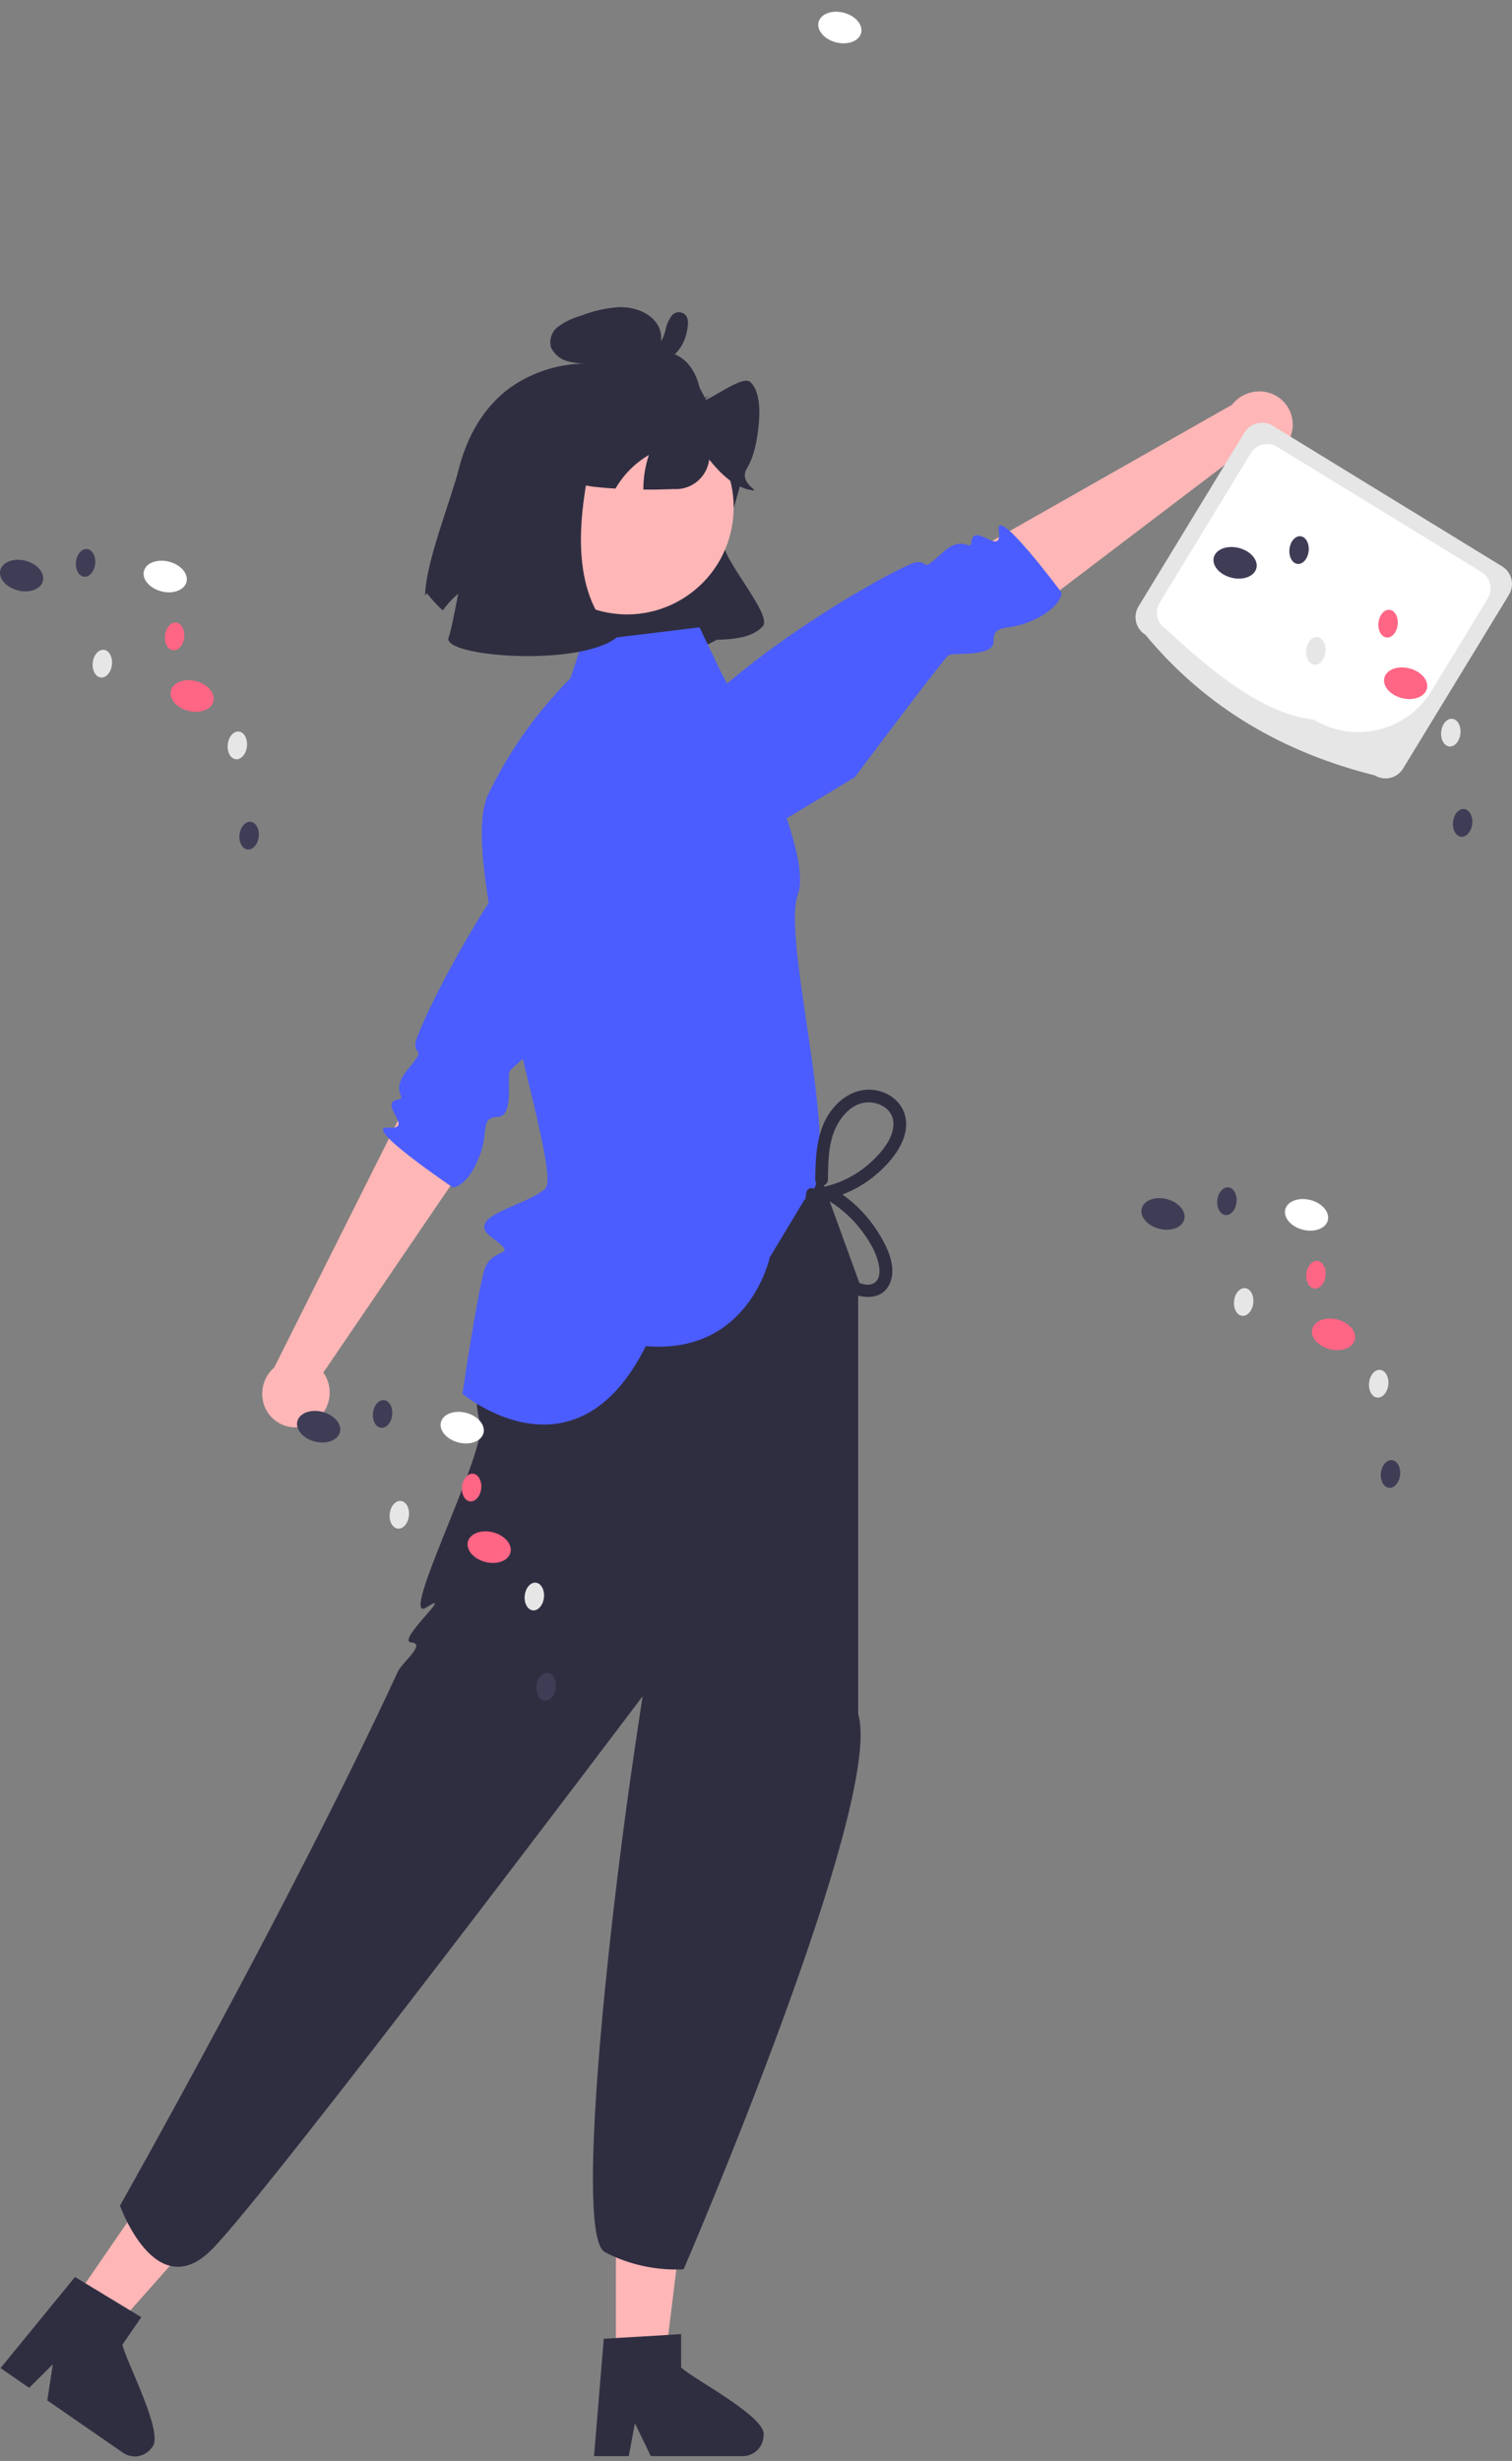 <svg width="142" height="231" viewBox="0 0 142 231" fill="none" xmlns="http://www.w3.org/2000/svg">
<rect x="0" y="0" width="142" height="231" fill="#808080" stroke="none"/>
<g clip-path="url(#clip0_119_2767)">
<path d="M43.092 44.005C42.354 46.944 39.948 52.854 39.927 55.902L40.093 55.686C40.544 56.264 41.041 56.803 41.579 57.3C42.289 56.316 43.196 55.49 44.242 54.876C43.805 56.203 43.638 57.605 43.751 58.998C45.445 62.571 50.714 60.159 53.878 59.313C57.592 62.561 61.999 62.94 67.312 60.057C68.9 60.006 70.667 59.865 71.639 58.787C72.61 57.71 67.556 52.201 67.97 50.821C70.921 40.991 70.754 42.06 66.887 38.312C66.036 37.487 65.852 36.108 64.849 35.347C63.458 34.293 61.529 34.173 59.757 34.108C60.21 34.07 60.645 33.917 61.022 33.661C61.399 33.406 61.703 33.058 61.907 32.65C62.079 32.244 62.135 31.798 62.071 31.362C62.006 30.925 61.822 30.516 61.539 30.177C60.781 29.232 59.412 28.809 58.15 28.829C56.916 28.912 55.701 29.186 54.55 29.639C53.792 29.846 53.077 30.187 52.439 30.647C52.139 30.864 51.911 31.169 51.788 31.52C51.664 31.87 51.65 32.251 51.748 32.609C51.897 32.933 52.117 33.218 52.392 33.444C52.667 33.67 52.989 33.831 53.334 33.915C53.862 34.059 54.408 34.132 54.956 34.131C52.442 34.146 49.992 34.929 47.932 36.374C45.358 38.236 43.834 41.067 43.092 44.005Z" fill="#2F2E41"/>
<path d="M68.626 49.98C69.918 44.59 66.607 39.171 61.23 37.876C55.853 36.581 50.447 39.9 49.155 45.291C47.864 50.681 51.175 56.1 56.552 57.395C61.929 58.69 67.335 55.37 68.626 49.98Z" fill="#FFB6B6"/>
<path d="M52.208 43.603C53.019 45.268 54.739 45.605 56.306 45.748C56.8 45.795 57.297 45.834 57.796 45.86C57.945 45.611 58.106 45.364 58.277 45.129C58.987 44.144 59.893 43.318 60.939 42.704C60.593 43.753 60.417 44.851 60.419 45.956C61.355 45.964 62.294 45.947 63.234 45.906C64.043 45.966 64.843 45.713 65.471 45.198C66.099 44.684 66.505 43.947 66.606 43.141C67.64 44.412 68.817 45.581 70.258 45.945C71.942 46.304 69.278 45.522 70.118 44.016C70.801 42.903 71.074 41.496 71.226 40.153C71.405 38.557 71.379 36.749 70.485 35.874C69.767 35.164 66.94 37.435 65.978 37.638C63.857 38.095 67.944 36.628 65.96 37.51L65.838 37.927C65.903 35.742 64.855 33.79 63.331 33.253C62.304 32.895 61.16 33.134 60.05 33.387C58.616 33.648 57.228 34.118 55.931 34.783C54.45 35.599 53.256 36.854 52.513 38.376C51.722 40.029 51.507 42.166 52.208 43.603Z" fill="#2F2E41"/>
<path d="M61.505 32.38C61.403 32.364 61.661 32.367 61.574 32.381C61.617 32.373 61.66 32.361 61.701 32.345C61.708 32.343 61.803 32.298 61.74 32.33C61.882 32.266 62.002 32.162 62.085 32.031C62.279 31.71 62.418 31.359 62.495 30.992C62.59 30.508 62.786 30.05 63.07 29.648C63.152 29.54 63.258 29.453 63.379 29.393C63.5 29.334 63.634 29.305 63.769 29.307C63.904 29.309 64.036 29.343 64.156 29.406C64.275 29.47 64.378 29.56 64.456 29.671C64.707 30.073 64.602 30.625 64.522 31.064C64.439 31.521 64.283 31.961 64.06 32.368C63.685 33.035 63.124 33.578 62.446 33.931C61.662 34.343 60.766 34.492 59.892 34.354C59.774 34.323 59.669 34.258 59.587 34.168C59.506 34.078 59.452 33.966 59.434 33.846C59.414 33.725 59.431 33.602 59.48 33.491C59.53 33.38 59.611 33.286 59.713 33.22L61.036 32.454C61.106 32.411 61.183 32.383 61.263 32.37C61.343 32.358 61.426 32.361 61.505 32.38C61.584 32.399 61.658 32.433 61.724 32.481C61.79 32.529 61.846 32.59 61.888 32.659C61.931 32.729 61.959 32.806 61.972 32.887C61.984 32.967 61.981 33.05 61.962 33.129C61.943 33.208 61.909 33.283 61.861 33.349C61.813 33.415 61.753 33.471 61.684 33.513L60.36 34.279L60.181 33.146C60.363 33.173 60.547 33.179 60.73 33.165C60.926 33.158 61.121 33.123 61.308 33.061C61.488 33.012 61.662 32.943 61.828 32.856C61.934 32.8 62.037 32.739 62.136 32.673C62.172 32.648 62.208 32.624 62.244 32.598C62.241 32.6 62.391 32.483 62.326 32.537C62.491 32.396 62.643 32.24 62.78 32.071C62.828 32.011 62.871 31.947 62.909 31.88C62.976 31.771 63.036 31.658 63.089 31.542C63.197 31.296 63.273 31.038 63.317 30.774C63.338 30.663 63.353 30.55 63.363 30.437C63.361 30.376 63.364 30.315 63.371 30.254C63.404 30.107 63.372 30.337 63.44 30.39L63.725 30.545C63.775 30.553 63.827 30.549 63.876 30.535C63.925 30.52 63.969 30.494 64.007 30.459C64.032 30.412 64.026 30.42 63.99 30.484C63.948 30.558 63.911 30.636 63.879 30.715C63.809 30.901 63.75 31.09 63.7 31.282C63.598 31.69 63.453 32.086 63.268 32.463C63.087 32.843 62.792 33.156 62.423 33.358C62.055 33.56 61.632 33.641 61.215 33.587C61.056 33.548 60.919 33.447 60.834 33.307C60.748 33.167 60.721 32.999 60.758 32.839C60.799 32.68 60.9 32.544 61.039 32.459C61.178 32.373 61.345 32.345 61.505 32.38Z" fill="#2F2E41"/>
<path d="M57.843 221.803L62.437 221.803L64.623 204.038H57.842L57.843 221.803Z" fill="#FFB6B6"/>
<path d="M63.966 222.218V219.096L62.758 219.17L57.842 219.462L56.704 219.532L55.834 229.989L55.787 230.549H59.049L59.154 229.993L59.628 227.462L60.851 229.993L61.119 230.549H69.768C70.282 230.546 70.775 230.339 71.139 229.974C71.502 229.609 71.707 229.115 71.71 228.599C72.075 226.89 64.882 223.195 63.966 222.218Z" fill="#2F2E41"/>
<path d="M6.694 216.253L10.477 218.866L22.334 205.483L16.751 201.626L6.694 216.253Z" fill="#FFB6B6"/>
<path d="M11.501 220.078L13.269 217.507L12.233 216.881L8.019 214.324L7.043 213.734L0.407 221.849L0.051 222.284L2.737 224.14L3.138 223.742L4.961 221.928L4.535 224.707L4.441 225.318L11.562 230.239C11.987 230.529 12.51 230.639 13.016 230.545C13.522 230.451 13.971 230.161 14.265 229.737C15.533 228.538 11.703 221.404 11.501 220.078Z" fill="#2F2E41"/>
<path d="M121.113 41.194C120.758 41.968 120.115 42.573 119.322 42.879C118.529 43.186 117.648 43.17 116.866 42.836C116.708 42.765 116.557 42.682 116.413 42.586L96.69 57.565L90.493 52.305L115.703 37.995C116.145 37.427 116.762 37.021 117.458 36.841C118.154 36.662 118.889 36.718 119.55 37.002C120.306 37.335 120.899 37.955 121.199 38.727C121.499 39.498 121.48 40.358 121.148 41.116C121.137 41.142 121.125 41.168 121.113 41.194Z" fill="#FFB6B6"/>
<path d="M63.195 83.263C63.195 83.263 56.225 81.48 61.108 72.304C65.99 63.129 84.77 52.896 86.069 52.769C87.369 52.642 86.315 53.883 88.566 51.837C90.398 50.172 91.147 51.758 91.215 50.948C91.395 48.814 94.171 52.449 93.802 49.827C93.434 47.205 99.706 55.638 99.706 55.638C99.706 55.638 99.704 57.201 96.41 58.469C94.559 59.182 93.269 58.578 93.312 60.174C93.356 61.77 89.56 61.173 89.068 61.522C88.577 61.871 80.277 72.958 80.277 72.958L63.195 83.263Z" fill="#4B5DFF"/>
<path d="M129.119 72.784C120.598 70.658 113.283 66.479 107.565 59.58C107.129 59.312 106.816 58.882 106.696 58.384C106.577 57.886 106.659 57.36 106.925 56.922L116.872 40.604C117.139 40.167 117.568 39.854 118.065 39.734C118.562 39.614 119.087 39.696 119.523 39.962L141.077 53.167C141.513 53.434 141.825 53.865 141.945 54.363C142.065 54.861 141.983 55.387 141.717 55.824L131.77 72.143C131.503 72.58 131.073 72.893 130.576 73.013C130.079 73.133 129.555 73.051 129.119 72.784Z" fill="#E6E6E6"/>
<path d="M123.372 67.544C118.886 67.053 114.223 63.459 109.515 59.055C109.107 58.804 108.814 58.402 108.702 57.935C108.589 57.468 108.666 56.976 108.916 56.566L117.465 42.542C117.715 42.133 118.117 41.84 118.582 41.727C119.048 41.614 119.539 41.691 119.947 41.941L139.128 53.691C139.536 53.942 139.828 54.345 139.941 54.811C140.053 55.278 139.976 55.77 139.727 56.18L134.431 64.868C133.317 66.691 131.527 67.997 129.453 68.498C127.38 69 125.193 68.657 123.372 67.544Z" fill="white"/>
<path d="M131.481 53.425C131.675 52.655 130.938 51.803 129.833 51.522C128.729 51.242 127.676 51.639 127.481 52.409C127.287 53.179 128.024 54.031 129.128 54.311C130.233 54.592 131.286 54.195 131.481 53.425Z" fill="white"/>
<path d="M117.994 53.338C118.189 52.568 117.451 51.716 116.347 51.435C115.243 51.155 114.19 51.552 113.995 52.322C113.8 53.092 114.538 53.944 115.642 54.224C116.746 54.505 117.8 54.108 117.994 53.338Z" fill="#3F3D56"/>
<path d="M134.011 64.641C134.205 63.871 133.468 63.019 132.364 62.739C131.259 62.458 130.206 62.855 130.012 63.625C129.817 64.395 130.554 65.247 131.659 65.528C132.763 65.808 133.816 65.411 134.011 64.641Z" fill="#FF6584"/>
<path d="M137.154 68.871C137.234 68.154 136.896 67.527 136.398 67.471C135.9 67.415 135.432 67.952 135.352 68.669C135.272 69.386 135.611 70.013 136.108 70.069C136.606 70.124 137.074 69.588 137.154 68.871Z" fill="#E6E6E6"/>
<path d="M138.264 77.343C138.344 76.625 138.005 75.999 137.507 75.943C137.009 75.887 136.541 76.423 136.461 77.141C136.381 77.858 136.72 78.485 137.218 78.54C137.715 78.596 138.184 78.06 138.264 77.343Z" fill="#3F3D56"/>
<path d="M124.477 61.198C124.557 60.481 124.218 59.854 123.72 59.798C123.222 59.742 122.754 60.279 122.674 60.996C122.594 61.713 122.933 62.34 123.431 62.396C123.928 62.452 124.397 61.915 124.477 61.198Z" fill="#E6E6E6"/>
<path d="M131.263 58.641C131.343 57.924 131.004 57.297 130.506 57.242C130.008 57.186 129.54 57.722 129.46 58.44C129.38 59.157 129.719 59.783 130.217 59.839C130.714 59.895 131.183 59.359 131.263 58.641Z" fill="#FF6584"/>
<path d="M122.902 51.736C122.982 51.019 122.644 50.392 122.146 50.336C121.648 50.281 121.18 50.817 121.1 51.534C121.02 52.252 121.359 52.878 121.856 52.934C122.354 52.99 122.822 52.453 122.902 51.736Z" fill="#3F3D56"/>
<path d="M80.597 121.687L80.715 120.441L75.605 106.396L53.828 110.606C53.828 110.606 42.604 124.467 45.1 133.641C45.777 136.129 37.26 152.654 40.063 150.872C42.866 149.089 37.148 154.05 38.613 154.166C40.077 154.282 37.777 156.012 37.342 156.955C27.31 178.675 11.268 207.034 11.268 207.034C11.268 207.034 14.604 216.437 19.869 211.18C25.133 205.922 60.353 159.217 60.353 159.217C60.353 159.217 59.878 162.258 59.216 166.881C57.171 181.164 53.959 209.917 56.813 211.406C59.091 212.588 61.642 213.142 64.204 213.011C64.204 213.011 83.093 169.226 80.597 160.885" fill="#2F2E41"/>
<path d="M67.72 63.11L65.694 58.886L54.713 60.22L53.577 63.666C50.395 66.853 47.774 70.557 45.824 74.621C42.786 81.128 52.898 109.871 51.234 111.539C49.571 113.207 43.405 114.106 46.178 116.149C48.952 118.193 46.178 116.886 45.487 119.217C44.796 121.549 43.435 130.828 43.435 130.828C43.435 130.828 53.993 139.7 60.649 126.356C70.355 127.19 72.296 118.016 72.296 118.016L75.559 112.598C79.793 110.655 73.267 88.408 74.931 83.96C76.594 79.512 67.72 63.11 67.72 63.11Z" fill="#4B5DFF"/>
<path d="M77.756 110.733C77.781 109.099 77.777 107.34 78.5 105.835C79.044 104.704 80.053 103.574 81.382 103.48C82.513 103.399 83.796 104.069 83.9 105.301C84.024 106.765 82.794 108.164 81.798 109.088C80.595 110.196 79.13 110.979 77.542 111.362C77.431 111.395 77.331 111.461 77.256 111.55C77.181 111.638 77.133 111.747 77.118 111.863C77.103 111.979 77.121 112.096 77.171 112.201C77.221 112.307 77.3 112.395 77.399 112.457C78.664 113.158 79.781 114.097 80.691 115.223C81.531 116.263 82.4 117.637 82.577 118.99C82.653 119.567 82.551 120.268 81.942 120.509C81.363 120.738 80.659 120.44 80.163 120.145C78.995 119.366 78.08 118.262 77.531 116.969C76.853 115.503 76.624 113.869 76.875 112.273C76.998 111.519 75.846 111.194 75.722 111.955C75.174 115.305 76.508 119.295 79.498 121.142C80.858 121.982 82.933 122.13 83.617 120.356C84.235 118.749 83.212 116.819 82.356 115.497C81.258 113.803 79.764 112.404 78.002 111.422L77.86 112.517C79.596 112.089 81.199 111.238 82.529 110.04C83.801 108.895 85.171 107.195 85.1 105.38C85.037 103.748 83.737 102.565 82.178 102.327C80.483 102.067 78.971 102.993 78 104.335C76.668 106.177 76.595 108.548 76.561 110.733C76.566 110.889 76.632 111.036 76.743 111.144C76.855 111.252 77.004 111.312 77.159 111.312C77.314 111.312 77.463 111.252 77.574 111.144C77.686 111.036 77.751 110.889 77.756 110.733L77.756 110.733Z" fill="#2F2E41"/>
<path d="M29.208 133.616C29.962 133.223 30.533 132.549 30.799 131.74C31.066 130.931 31.007 130.05 30.635 129.283C30.557 129.129 30.466 128.981 30.363 128.842L44.313 108.354L38.766 102.409L25.754 128.358C25.21 128.828 24.836 129.466 24.692 130.172C24.547 130.877 24.639 131.611 24.954 132.259C25.137 132.625 25.39 132.953 25.699 133.221C26.008 133.49 26.367 133.695 26.755 133.825C27.143 133.954 27.552 134.006 27.96 133.977C28.368 133.948 28.767 133.839 29.132 133.656C29.158 133.643 29.183 133.63 29.208 133.616Z" fill="#FFB6B6"/>
<path d="M68.261 73.547C68.261 73.547 66.14 66.656 57.239 71.998C48.339 77.341 39.072 96.649 39.01 97.957C38.947 99.264 40.132 98.147 38.204 100.503C36.636 102.419 38.253 103.091 37.45 103.199C35.332 103.484 39.091 106.084 36.461 105.845C33.83 105.605 42.542 111.469 42.542 111.469C42.542 111.469 44.099 111.39 45.2 108.028C45.818 106.14 45.153 104.878 46.745 104.842C48.337 104.807 47.555 101.037 47.878 100.527C48.202 100.017 58.837 91.159 58.837 91.159L68.261 73.547Z" fill="#4B5DFF"/>
<path d="M54.331 39.551C60.876 31.985 49.242 52.019 57.933 59.829C54.391 62.646 41.398 61.647 42.132 59.829C42.867 58.011 45.273 40.666 47.855 39.551C50.438 38.437 54.331 39.551 54.331 39.551Z" fill="#2F2E41"/>
<path d="M45.409 134.516C45.604 133.746 44.867 132.894 43.762 132.614C42.658 132.333 41.605 132.73 41.41 133.5C41.215 134.27 41.953 135.122 43.057 135.403C44.161 135.683 45.215 135.286 45.409 134.516Z" fill="white"/>
<path d="M31.924 134.429C32.119 133.659 31.381 132.807 30.277 132.527C29.172 132.246 28.119 132.643 27.925 133.413C27.73 134.183 28.468 135.035 29.572 135.316C30.676 135.596 31.729 135.199 31.924 134.429Z" fill="#3F3D56"/>
<path d="M47.941 145.733C48.135 144.963 47.398 144.111 46.293 143.83C45.189 143.55 44.136 143.947 43.941 144.717C43.747 145.487 44.484 146.339 45.588 146.619C46.693 146.9 47.746 146.503 47.941 145.733Z" fill="#FF6584"/>
<path d="M51.084 149.962C51.164 149.244 50.825 148.618 50.328 148.562C49.83 148.506 49.361 149.042 49.282 149.76C49.202 150.477 49.54 151.104 50.038 151.16C50.536 151.215 51.004 150.679 51.084 149.962Z" fill="#E6E6E6"/>
<path d="M52.193 158.434C52.272 157.717 51.934 157.09 51.436 157.034C50.938 156.978 50.47 157.515 50.39 158.232C50.31 158.949 50.649 159.576 51.146 159.632C51.644 159.687 52.112 159.151 52.193 158.434Z" fill="#3F3D56"/>
<path d="M38.405 142.289C38.485 141.572 38.147 140.945 37.649 140.889C37.151 140.833 36.683 141.37 36.603 142.087C36.523 142.804 36.861 143.431 37.359 143.487C37.857 143.542 38.325 143.006 38.405 142.289Z" fill="#E6E6E6"/>
<path d="M45.193 139.733C45.272 139.016 44.934 138.389 44.436 138.333C43.938 138.278 43.47 138.814 43.39 139.531C43.31 140.249 43.649 140.875 44.146 140.931C44.644 140.987 45.112 140.45 45.193 139.733Z" fill="#FF6584"/>
<path d="M36.831 132.828C36.911 132.111 36.572 131.484 36.075 131.428C35.577 131.372 35.108 131.909 35.029 132.626C34.949 133.343 35.287 133.97 35.785 134.026C36.283 134.082 36.751 133.545 36.831 132.828Z" fill="#3F3D56"/>
<path d="M124.706 114.543C124.901 113.773 124.163 112.921 123.059 112.64C121.955 112.36 120.902 112.757 120.707 113.527C120.512 114.297 121.25 115.149 122.354 115.429C123.458 115.71 124.511 115.313 124.706 114.543Z" fill="white"/>
<path d="M111.221 114.456C111.415 113.686 110.678 112.834 109.574 112.554C108.469 112.273 107.416 112.67 107.222 113.44C107.027 114.21 107.764 115.062 108.869 115.342C109.973 115.623 111.026 115.226 111.221 114.456Z" fill="#3F3D56"/>
<path d="M127.237 125.759C127.432 124.989 126.695 124.137 125.59 123.857C124.486 123.576 123.433 123.973 123.238 124.743C123.044 125.513 123.781 126.365 124.885 126.646C125.99 126.926 127.043 126.529 127.237 125.759Z" fill="#FF6584"/>
<path d="M130.381 129.989C130.461 129.272 130.122 128.645 129.624 128.589C129.127 128.534 128.658 129.07 128.578 129.787C128.498 130.504 128.837 131.131 129.335 131.187C129.833 131.243 130.301 130.706 130.381 129.989Z" fill="#E6E6E6"/>
<path d="M131.489 138.461C131.569 137.743 131.231 137.117 130.733 137.061C130.235 137.005 129.767 137.541 129.687 138.259C129.607 138.976 129.946 139.603 130.443 139.659C130.941 139.714 131.409 139.178 131.489 138.461Z" fill="#3F3D56"/>
<path d="M117.702 122.316C117.782 121.598 117.443 120.972 116.946 120.916C116.448 120.86 115.98 121.396 115.9 122.114C115.82 122.831 116.158 123.458 116.656 123.514C117.154 123.569 117.622 123.033 117.702 122.316Z" fill="#E6E6E6"/>
<path d="M124.489 119.76C124.569 119.042 124.231 118.416 123.733 118.36C123.235 118.304 122.767 118.84 122.687 119.558C122.607 120.275 122.946 120.902 123.443 120.957C123.941 121.013 124.409 120.477 124.489 119.76Z" fill="#FF6584"/>
<path d="M116.128 112.854C116.208 112.137 115.869 111.51 115.371 111.455C114.874 111.399 114.405 111.935 114.325 112.652C114.245 113.37 114.584 113.996 115.082 114.052C115.58 114.108 116.048 113.572 116.128 112.854Z" fill="#3F3D56"/>
<path d="M17.516 54.623C17.71 53.853 16.973 53.002 15.869 52.721C14.764 52.441 13.711 52.837 13.517 53.608C13.322 54.378 14.059 55.229 15.164 55.51C16.268 55.791 17.321 55.394 17.516 54.623Z" fill="white"/>
<path d="M4.03 54.536C4.225 53.766 3.488 52.914 2.383 52.634C1.279 52.353 0.226 52.75 0.031 53.52C-0.164 54.29 0.574 55.142 1.678 55.422C2.783 55.703 3.836 55.306 4.03 54.536Z" fill="#3F3D56"/>
<path d="M20.047 65.84C20.242 65.07 19.504 64.218 18.4 63.937C17.296 63.657 16.242 64.054 16.048 64.824C15.853 65.594 16.59 66.446 17.695 66.726C18.799 67.007 19.852 66.61 20.047 65.84Z" fill="#FF6584"/>
<path d="M23.191 70.069C23.271 69.352 22.932 68.725 22.434 68.669C21.936 68.614 21.468 69.15 21.388 69.867C21.308 70.585 21.647 71.211 22.145 71.267C22.642 71.323 23.111 70.786 23.191 70.069Z" fill="#E6E6E6"/>
<path d="M24.3 78.541C24.38 77.823 24.041 77.197 23.543 77.141C23.046 77.085 22.577 77.622 22.497 78.339C22.417 79.056 22.756 79.683 23.254 79.739C23.752 79.794 24.22 79.258 24.3 78.541Z" fill="#3F3D56"/>
<path d="M10.512 62.396C10.592 61.679 10.253 61.052 9.755 60.996C9.258 60.941 8.789 61.477 8.709 62.194C8.629 62.912 8.968 63.538 9.466 63.594C9.964 63.65 10.432 63.114 10.512 62.396Z" fill="#E6E6E6"/>
<path d="M17.299 59.84C17.379 59.123 17.04 58.496 16.542 58.44C16.044 58.385 15.576 58.921 15.496 59.638C15.416 60.355 15.755 60.982 16.253 61.038C16.75 61.094 17.219 60.557 17.299 59.84Z" fill="#FF6584"/>
<path d="M8.938 52.935C9.018 52.218 8.679 51.591 8.181 51.535C7.683 51.479 7.215 52.016 7.135 52.733C7.055 53.45 7.394 54.077 7.892 54.133C8.389 54.188 8.858 53.652 8.938 52.935Z" fill="#3F3D56"/>
<path d="M80.874 3.092C81.069 2.322 80.331 1.47 79.227 1.19C78.123 0.909 77.07 1.306 76.875 2.076C76.68 2.846 77.418 3.698 78.522 3.979C79.626 4.259 80.679 3.862 80.874 3.092Z" fill="white"/>
</g>
<defs>
<clipPath id="clip0_119_2767">
<rect width="142" height="231" fill="white"/>
</clipPath>
</defs>
</svg>
